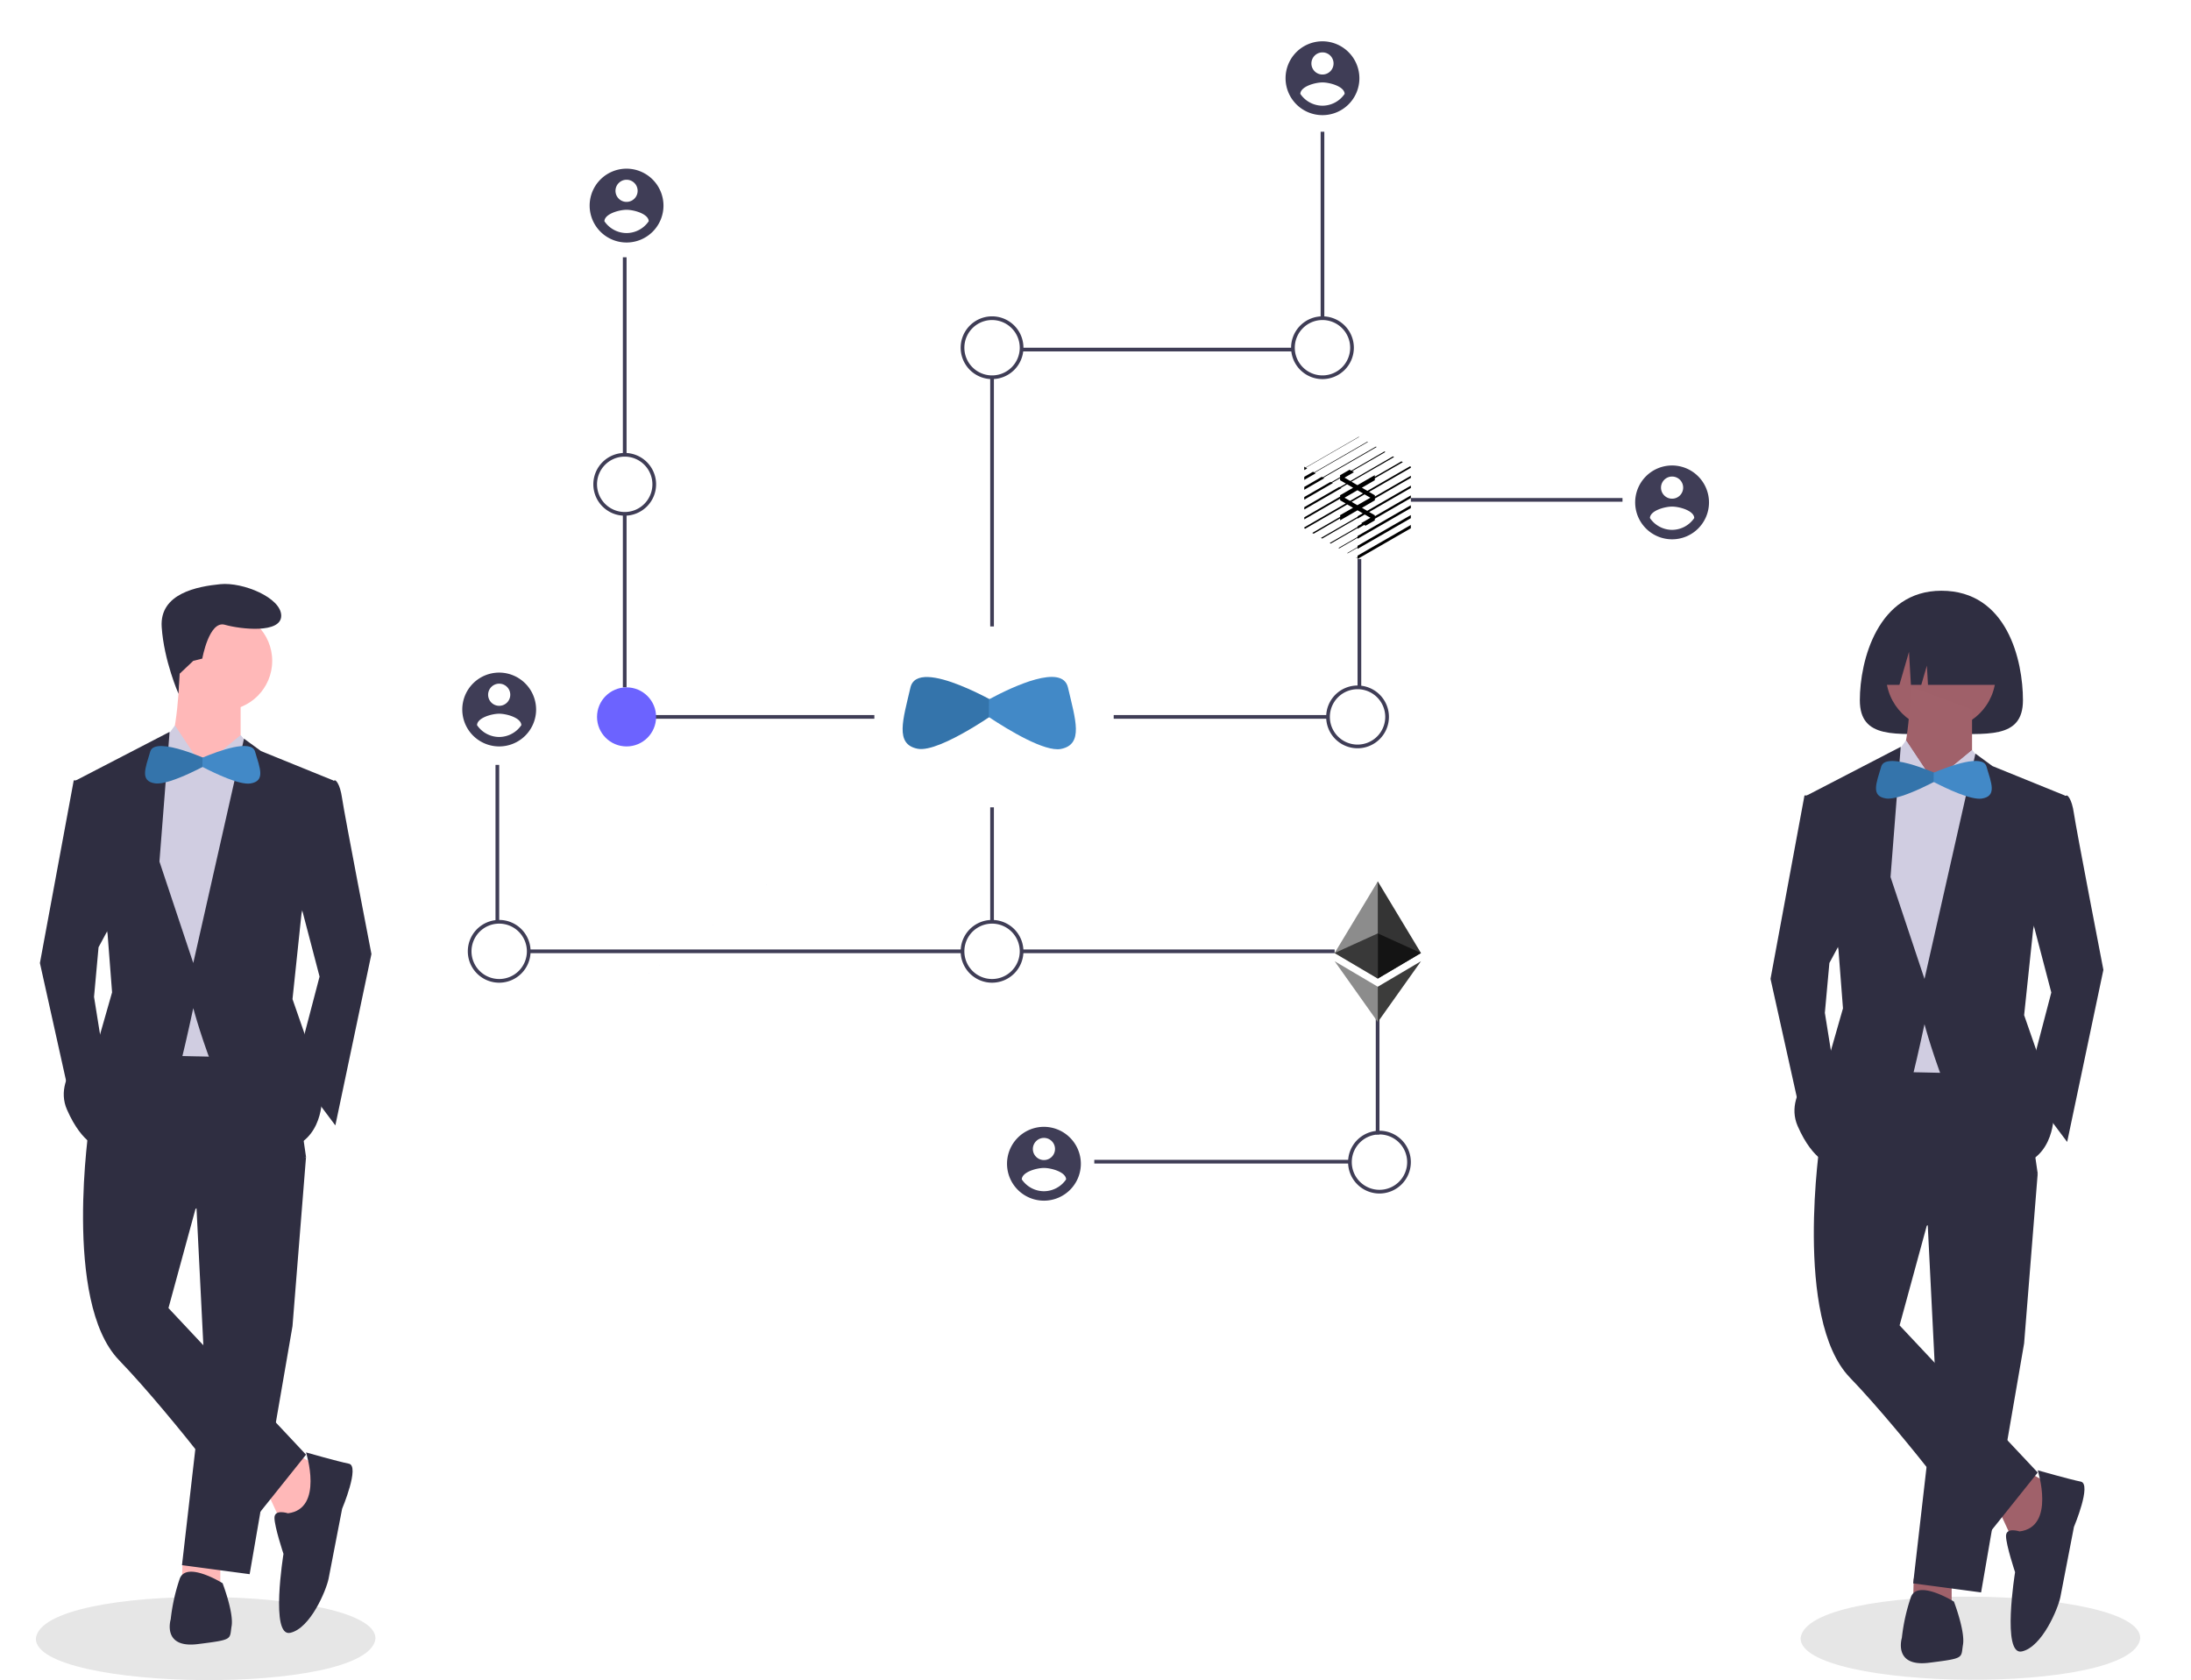 <?xml version="1.0" encoding="UTF-8" standalone="no"?>
<svg
   xmlns:dc="http://purl.org/dc/elements/1.1/"
   xmlns:cc="http://creativecommons.org/ns#"
   xmlns:rdf="http://www.w3.org/1999/02/22-rdf-syntax-ns#"
   xmlns:svg="http://www.w3.org/2000/svg"
   xmlns="http://www.w3.org/2000/svg"
   xmlns:sodipodi="http://sodipodi.sourceforge.net/DTD/sodipodi-0.dtd"
   xmlns:inkscape="http://www.inkscape.org/namespaces/inkscape"
   id="fb0462f1-4822-46c6-85a1-002b71cfcb82"
   data-name="Layer 1"
   width="980.494"
   height="751.895"
   viewBox="0 0 980.494 751.895"
   version="1.1"
   sodipodi:docname="chainhipster-logo-bc.svg"
   inkscape:version="1.0.1 (3bc2e813f5, 2020-09-07)">
  <defs
     id="defs109" />
  <sodipodi:namedview
     pagecolor="#ffffff"
     bordercolor="#666666"
     borderopacity="1"
     objecttolerance="10"
     gridtolerance="10"
     guidetolerance="10"
     inkscape:pageopacity="0"
     inkscape:pageshadow="2"
     inkscape:window-width="1816"
     inkscape:window-height="1021"
     id="namedview107"
     showgrid="false"
     inkscape:zoom="0.88776825"
     inkscape:cx="520.60414"
     inkscape:cy="449.00152"
     inkscape:window-x="2388"
     inkscape:window-y="199"
     inkscape:window-maximized="0"
     inkscape:current-layer="fb0462f1-4822-46c6-85a1-002b71cfcb82"
     inkscape:document-rotation="0" />
  <title
     id="title2">nakamoto</title>
  <path
     d="m 957.778,733.14 c -2.845,25.876 -152.226,23.704 -151.999,-0.002 2.845,-25.875 152.226,-23.702 151.999,0.002 z"
     fill="#e6e6e6"
     id="path74-6" />
  <rect
     x="278.741"
     y="115.136"
     width="1.652"
     height="88.39"
     fill="#3f3d56"
     id="rect4"
     style="stroke-width:0.826" />
  <rect
     x="278.741"
     y="229.836"
     width="1.652"
     height="77.774"
     fill="#3f3d56"
     id="rect6"
     style="stroke-width:0.826" />
  <rect
     x="276.263"
     y="320.002"
     width="115.014"
     height="1.652"
     id="rect8"
     style="fill:#3f3d56;stroke-width:0.783" />
  <rect
     x="221.742"
     y="342.306"
     width="1.652"
     height="70.216"
     fill="#3f3d56"
     id="rect10"
     style="stroke-width:0.826" />
  <rect
     x="236.611"
     y="424.913"
     width="194.127"
     height="1.652"
     fill="#3f3d56"
     id="rect12"
     style="stroke-width:0.826" />
  <path
     d="M 443.955,412.522"
     fill="none"
     stroke="#3f3d56"
     stroke-miterlimit="10"
     stroke-width="0.826"
     id="path14" />
  <path
     d="M 443.955,344.784"
     fill="none"
     stroke="#3f3d56"
     stroke-miterlimit="10"
     stroke-width="0.826"
     id="path16" />
  <rect
     x="590.996"
     y="58.963"
     width="1.652"
     height="83.433"
     fill="#3f3d56"
     id="rect18"
     style="stroke-width:0.826" />
  <rect
     x="457.144"
     y="155.613"
     width="121.461"
     height="1.652"
     fill="#3f3d56"
     id="rect20"
     style="stroke-width:0.826" />
  <rect
     x="443.129"
     y="168.831"
     width="1.652"
     height="111.52"
     fill="#3f3d56"
     id="rect22"
     style="stroke-width:0.826" />
  <path
     d="m 279.567,230.786 a 14.043,14.043 0 1 1 14.043,-14.043 14.059,14.059 0 0 1 -14.043,14.043 z m 0,-26.434 a 12.391,12.391 0 1 0 12.391,12.391 12.405,12.405 0 0 0 -12.391,-12.391 z"
     fill="#3f3d56"
     id="path24"
     style="stroke-width:0.826" />
  <path
     d="m 223.394,439.782 a 14.043,14.043 0 1 1 14.043,-14.043 14.059,14.059 0 0 1 -14.043,14.043 z m 0,-26.434 a 12.391,12.391 0 1 0 12.391,12.391 12.405,12.405 0 0 0 -12.391,-12.391 z"
     fill="#3f3d56"
     id="path26"
     style="stroke-width:0.826" />
  <circle
     cx="280.393"
     cy="320.828"
     fill="#6c63ff"
     id="circle28"
     r="13.217"
     style="stroke-width:0.826" />
  <rect
     x="631.376"
     y="222.88"
     width="94.705"
     height="1.652"
     fill="#3f3d56"
     id="rect30"
     style="stroke-width:0.687" />
  <rect
     x="607.518"
     y="250.156"
     width="1.652"
     height="57.455"
     fill="#3f3d56"
     id="rect32"
     style="stroke-width:0.71" />
  <rect
     x="498.39"
     y="320.002"
     width="95.91"
     height="1.652"
     id="rect34"
     style="fill:#3f3d56;stroke-width:0.772" />
  <rect
     x="489.705"
     y="519.059"
     width="113.998"
     height="1.652"
     fill="#3f3d56"
     id="rect36"
     style="stroke-width:0.826" />
  <rect
     x="615.674"
     y="453.58"
     width="1.652"
     height="54.11"
     fill="#3f3d56"
     id="rect38"
     style="stroke-width:0.725" />
  <rect
     x="457.172"
     y="424.913"
     width="140.083"
     height="1.652"
     fill="#3f3d56"
     id="rect40"
     style="stroke-width:0.702" />
  <rect
     x="443.129"
     y="361.305"
     width="1.652"
     height="51.216"
     fill="#3f3d56"
     id="rect42"
     style="stroke-width:0.826" />
  <path
     d="m 591.822,169.657 a 14.043,14.043 0 1 1 14.043,-14.043 14.059,14.059 0 0 1 -14.043,14.043 z m 0,-26.434 a 12.391,12.391 0 1 0 12.391,12.391 12.405,12.405 0 0 0 -12.391,-12.391 z"
     fill="#3f3d56"
     id="path46"
     style="stroke-width:0.826" />
  <path
     d="m 443.955,169.657 a 14.043,14.043 0 1 1 14.043,-14.043 14.059,14.059 0 0 1 -14.043,14.043 z m 0,-26.434 a 12.391,12.391 0 1 0 12.391,12.391 12.405,12.405 0 0 0 -12.391,-12.391 z"
     fill="#3f3d56"
     id="path48"
     style="stroke-width:0.826" />
  <path
     d="m 617.326,534.125 a 14.043,14.043 0 1 1 14.043,-14.043 14.059,14.059 0 0 1 -14.043,14.043 z m 0,-26.434 a 12.391,12.391 0 1 0 12.391,12.391 12.405,12.405 0 0 0 -12.391,-12.391 z"
     fill="#3f3d56"
     id="path50"
     style="stroke-width:0.826" />
  <path
     d="m 443.955,439.782 a 14.043,14.043 0 1 1 14.043,-14.043 14.059,14.059 0 0 1 -14.043,14.043 z m 0,-26.434 a 12.391,12.391 0 1 0 12.391,12.391 12.405,12.405 0 0 0 -12.391,-12.391 z"
     fill="#3f3d56"
     id="path54"
     style="stroke-width:0.826" />
  <path
     d="m 607.518,334.871 a 14.043,14.043 0 1 1 14.043,-14.043 14.059,14.059 0 0 1 -14.043,14.043 z m 0,-26.434 a 12.391,12.391 0 1 0 12.391,12.391 12.405,12.405 0 0 0 -12.391,-12.391 z"
     fill="#3f3d56"
     id="path56"
     style="stroke-width:0.826" />
  <path
     d="m 223.394,301.002 a 16.521,16.521 0 1 0 16.521,16.521 16.57,16.57 0 0 0 -16.521,-16.521 z m 0,4.956 a 4.956,4.956 0 1 1 -4.956,4.956 4.973,4.973 0 0 1 4.956,-4.956 z m 0,23.861 a 12.036,12.036 0 0 1 -9.913,-5.29 c 0.079,-3.304 6.609,-5.123 9.913,-5.123 3.304,0 9.833,1.819 9.913,5.123 a 12.056,12.056 0 0 1 -9.913,5.29 z"
     fill="#3f3d56"
     id="path58"
     style="stroke-width:0.826" />
  <path
     d="m 280.393,75.485 a 16.521,16.521 0 1 0 16.521,16.521 16.57,16.57 0 0 0 -16.521,-16.521 z m 0,4.956 a 4.956,4.956 0 1 1 -4.956,4.956 4.973,4.973 0 0 1 4.956,-4.956 z m 0,23.861 a 12.036,12.036 0 0 1 -9.913,-5.29 c 0.079,-3.304 6.609,-5.123 9.913,-5.123 3.304,0 9.833,1.819 9.913,5.123 a 12.056,12.056 0 0 1 -9.913,5.29 z"
     fill="#3f3d56"
     id="path60"
     style="stroke-width:0.826" />
  <path
     d="M 591.822,18.486 A 16.521,16.521 0 1 0 608.343,35.007 16.57,16.57 0 0 0 591.822,18.486 Z m 0,4.956 a 4.956,4.956 0 1 1 -4.956,4.956 4.973,4.973 0 0 1 4.956,-4.956 z m 0,23.861 a 12.036,12.036 0 0 1 -9.913,-5.29 c 0.079,-3.304 6.609,-5.123 9.913,-5.123 3.304,0 9.833,1.819 9.913,5.123 a 12.056,12.056 0 0 1 -9.913,5.29 z"
     fill="#3f3d56"
     id="path62"
     style="stroke-width:0.826" />
  <path
     d="m 748.275,208.31 a 16.521,16.521 0 1 0 16.521,16.521 16.57,16.57 0 0 0 -16.521,-16.521 z m 0,4.956 a 4.956,4.956 0 1 1 -4.956,4.956 4.973,4.973 0 0 1 4.956,-4.956 z m 0,23.861 a 12.036,12.036 0 0 1 -9.913,-5.29 c 0.079,-3.304 6.609,-5.123 9.913,-5.123 3.304,0 9.833,1.819 9.913,5.123 a 12.056,12.056 0 0 1 -9.913,5.29 z"
     fill="#3f3d56"
     id="path64"
     style="stroke-width:0.826" />
  <path
     d="m 467.174,504.285 a 16.521,16.521 0 1 0 16.521,16.521 16.57,16.57 0 0 0 -16.521,-16.521 z m 0,4.956 a 4.956,4.956 0 1 1 -4.956,4.956 4.973,4.973 0 0 1 4.956,-4.956 z m 0,23.861 a 12.036,12.036 0 0 1 -9.913,-5.29 c 0.079,-3.304 6.609,-5.123 9.913,-5.123 3.304,0 9.833,1.819 9.913,5.123 a 12.056,12.056 0 0 1 -9.913,5.29 z"
     fill="#3f3d56"
     id="path66"
     style="stroke-width:0.826" />
  <path
     d="m 442.465,320.851 c -281.795,212.503 -140.898,106.252 0,0 z"
     id="path70"
     inkscape:connector-curvature="0"
     style="fill:#6c63ff;stroke-width:0.826"
     sodipodi:nodetypes="cc" />
  <path
     d="m 168.041,733.294 c -2.845,25.876 -152.226,23.704 -151.999,-0.002 2.845,-25.875 152.226,-23.702 151.999,0.002 z"
     fill="#e6e6e6"
     id="path74" />
  <polygon
     points="109.81,681.276 120.911,680.267 127.976,657.054 116.874,650.999 103.754,668.156 "
     fill="#ffb8b8"
     id="polygon76"
     transform="translate(16.041)" />
  <polygon
     points="65.403,707.516 82.56,708.525 82.56,697.424 65.642,698.373 "
     fill="#ffb8b8"
     id="polygon78"
     transform="translate(16.041)" />
  <polygon
     points="75.495,612.647 65.403,700.451 95.68,704.488 114.856,593.472 120.911,517.778 71.458,531.908 "
     fill="#2f2e41"
     id="polygon80"
     transform="translate(16.041)" />
  <path
     d="m 40.065,502.64 c 0,0 -12.111,79.73 13.12,105.971 25.231,26.24 59.545,72.666 59.545,72.666 l 24.222,-30.277 -61.564,-65.601 12.111,-44.407 49.453,-23.213 -8.074,-55.508 -72.666,-1.009 z"
     fill="#2f2e41"
     id="path82" />
  <circle
     cx="99.611"
     cy="295.744"
     fill="#ffb8b8"
     id="circle84"
     r="22.203" />
  <path
     d="m 80.435,300.791 c 0,0 -1.009,31.287 -6.055,35.324 -5.046,4.037 18.166,21.194 18.166,21.194 L 107.685,333.087 v -22.203 z"
     fill="#ffb8b8"
     id="path86" />
  <polygon
     points="62.233,324.677 55.31,334.096 45.218,362.355 53.292,472.362 100.726,473.371 106.782,347.216 91.643,329.05 74.486,343.179 "
     fill="#d0cde1"
     id="polygon88"
     transform="translate(16.041)" />
  <path
     d="m 141.999,350.244 8.074,-1.009 c 0,0 2.018,1.009 3.028,8.074 1.009,7.065 13.12,69.638 13.12,69.638 l -16.148,76.703 -18.166,-24.222 11.102,-42.388 -11.102,-42.388 z"
     fill="#2f2e41"
     id="path90" />
  <polygon
     points="16.959,349.234 1.821,430.983 15.95,494.566 30.079,471.353 26.042,446.122 28.061,423.919 35.126,410.798 23.015,349.234 "
     fill="#2f2e41"
     id="polygon92"
     transform="translate(16.041)" />
  <path
     d="m 128.879,677.239 c 0,0 -6.055,-2.018 -6.055,2.018 0,4.037 4.037,16.148 4.037,16.148 0,0 -6.055,37.342 3.028,35.324 9.083,-2.018 16.148,-19.176 17.157,-24.222 1.009,-5.046 6.055,-31.287 6.055,-31.287 0,0 8.074,-19.176 3.028,-20.185 -5.046,-1.009 -19.176,-5.046 -19.176,-5.046 0,0 8.074,25.231 -8.074,27.25 z"
     fill="#2f2e41"
     id="path94" />
  <path
     d="m 99.611,708.525 c 0,0 -16.148,-10.092 -19.176,-2.018 a 84.801,84.801 0 0 0 -4.037,18.166 c 0,0 -4.037,13.12 12.111,11.102 16.148,-2.018 14.129,-2.018 15.139,-8.074 1.009,-6.056 -4.037,-19.176 -4.037,-19.176 z"
     fill="#2f2e41"
     id="path96" />
  <path
     d="m 86.49,295.745 4.037,-1.009 c 0,0 3.028,-17.157 10.092,-15.139 7.065,2.018 25.231,4.037 25.231,-4.037 0,-8.074 -17.157,-15.139 -27.25,-14.129 -10.092,1.009 -27.25,4.037 -26.24,19.176 1.009,15.139 7.522,29.865 7.522,29.865 l 0.526,-8.976 z"
     fill="#2f2e41"
     id="path98" />
  <polygon
     points="74.486,343.179 91.643,329.05 97.6,336.197 91.643,355.29 "
     fill="#d0cde1"
     id="polygon100"
     transform="translate(16.041)" />
  <polygon
     points="74.486,343.179 62.375,325.013 55.31,334.096 59.347,354.281 "
     fill="#d0cde1"
     id="polygon102"
     transform="translate(16.041)" />
  <path
     d="m 149.064,349.234 -32.296,-13.12 -7.569,-5.551 -22.708,100.42 -15.139,-45.416 4.542,-58.032 -41.884,21.699 14.129,68.629 2.018,26.24 -6.055,21.194 c 0,0 -21.194,15.139 -14.129,31.287 7.065,16.148 15.139,17.157 15.139,17.157 0,0 34.314,-32.296 36.333,-40.37 2.018,-8.074 5.046,-22.203 5.046,-22.203 0,0 17.157,64.592 37.342,63.582 20.185,-1.009 20.185,-22.203 20.185,-22.203 l -5.046,-22.203 -8.074,-23.213 4.037,-38.351 z"
     fill="#2f2e41"
     id="path104" />
  <g
     transform="matrix(2.446,0,0,2.538,614.601,209.945)"
     id="layer1"
     inkscape:label="Layer 1">
    <g
       id="g4554"
       transform="matrix(0.265,0,0,0.265,-86.129,31.849)">
      <path
         class="b"
         d="M 69.88,38.18 C 69.88,38.18 10.53,3.74 5.4,25.16 0.27,46.58 -5.5,62.86 10.31,65.87 26.12,68.88 69.88,38.18 69.88,38.18 Z"
         id="path24-3"
         inkscape:connector-curvature="0"
         style="fill:#3474ab" />
      <path
         class="c"
         d="m 59.62,33 c 17,-8.8 50.68,-23.88 54.53,-7.91 5.18,21.49 11,37.84 -4.79,40.91 -11.08,2.15 -36,-12.38 -49.82,-21.2 -0.02,-10.44 0.1,-1.51 0.08,-11.8 z"
         id="path26-6"
         inkscape:connector-curvature="0"
         style="fill:#4289c7" />
    </g>
  </g>
  <g
     transform="matrix(1.627,0,0,1.321,205.04,285.443)"
     id="layer1-7"
     inkscape:label="Layer 1">
    <g
       id="g4554-5"
       transform="matrix(0.265,0,0,0.265,-86.129,31.849)">
      <path
         class="b"
         d="M 69.88,38.18 C 69.88,38.18 10.53,3.74 5.4,25.16 0.27,46.58 -5.5,62.86 10.31,65.87 26.12,68.88 69.88,38.18 69.88,38.18 Z"
         id="path24-3-3"
         inkscape:connector-curvature="0"
         style="fill:#3474ab" />
      <path
         class="c"
         d="m 59.62,33 c 17,-8.8 50.68,-23.88 54.53,-7.91 5.18,21.49 11,37.84 -4.79,40.91 -11.08,2.15 -36,-12.38 -49.82,-21.2 -0.02,-10.44 0.1,-1.51 0.08,-11.8 z"
         id="path26-6-5"
         inkscape:connector-curvature="0"
         style="fill:#4289c7" />
    </g>
  </g>
  <g
     id="g76"
     transform="matrix(0.151,0,0,0.151,597.256,394.442)">
    <polygon
       fill="#343434"
       points="125.166,285.168 127.961,287.958 255.923,212.32 127.961,0 125.166,9.5 "
       id="polygon64" />
    <polygon
       fill="#8c8c8c"
       points="127.962,0 0,212.32 127.962,287.959 127.962,154.158 "
       id="polygon66" />
    <polygon
       fill="#3c3c3b"
       points="126.386,412.306 127.961,416.907 255.999,236.587 127.961,312.187 126.386,314.107 "
       id="polygon68" />
    <polygon
       fill="#8c8c8c"
       points="127.962,416.905 127.962,312.185 0,236.585 "
       id="polygon70" />
    <polygon
       fill="#141414"
       points="127.961,287.958 255.921,212.321 127.961,154.159 "
       id="polygon72" />
    <polygon
       fill="#393939"
       points="0.001,212.321 127.961,287.958 127.961,154.159 "
       id="polygon74" />
  </g>
  <path
     d="m 608.096,195.45 -23.84,13.763 -0.579,-0.346 -0.018,0.018 v 1.486 l 1.313,-0.752 -0.579,-0.328 23.838,-13.763 z m 3.823,2.2 -23.84,13.765 -0.483,-0.292 -3.937,2.279 v 1.37 l 5.133,-2.954 -0.481,-0.269 23.838,-13.763 z m 3.823,2.202 -23.843,13.763 -0.385,-0.233 -7.855,4.536 v 1.276 l 8.958,-5.174 -0.387,-0.212 23.82,-13.765 z m 3.802,2.181 -14.844,8.609 -0.752,-0.424 -4.249,2.45 v 0.868 l -3.975,2.298 -0.289,-0.173 -11.775,6.774 v 1.178 l 12.778,-7.394 -0.289,-0.173 3.551,-2.047 v 0.907 l 2.626,1.504 -2.763,1.605 -0.194,-0.116 -15.694,9.072 v 1.044 l 16.601,-9.574 -0.191,-0.119 2.758,-1.602 2.685,1.564 -5.813,3.339 v 0.618 l -16.036,9.268 v 0.928 l 16.043,-9.27 v 0.713 l 2.489,1.429 -18.532,10.713 v 0.406 l 0.367,0.212 18.878,-10.886 2.569,1.486 -5.771,3.301 v 0.752 l -12.471,7.203 0.615,0.344 11.853,-6.852 v 0.868 l 7.782,-4.497 2.334,1.352 -2.298,1.331 v 0.233 l -16.389,9.46 0.524,0.287 15.844,-9.147 v 0.232 l 3.223,-1.853 2.548,1.466 -4.149,2.414 0.365,0.212 -1.969,1.14 v 0.328 l -12.468,7.201 0.424,0.251 12.044,-6.95 v 0.328 l 2.975,-1.719 0.579,0.349 4.149,-2.393 v -0.695 l 16.138,-9.305 v -1.178 l -16.118,9.323 v -0.424 l -2.548,-1.466 18.668,-10.773 v -1.042 l -19.557,11.292 -2.334,-1.352 5.771,-3.358 v -0.775 l 16.118,-9.282 v -0.928 l -16.118,9.305 v -0.579 l -2.605,-1.504 18.723,-10.811 -0.018,-0.463 -0.349,-0.194 -19.09,11.003 -2.471,-1.409 5.79,-3.36 v -0.848 l 12.548,-7.239 -0.618,-0.346 -11.949,6.891 v -0.713 l -7.759,4.477 -2.685,-1.564 19.092,-11.021 -0.522,-0.289 -19.051,11.021 -2.608,-1.504 4.228,-2.453 -0.791,-0.463 14.844,-8.571 z m -12.065,17.351 2.471,1.429 -2.76,1.602 -3.032,1.737 -2.471,-1.409 z m 3.166,1.853 2.626,1.504 -5.831,3.342 -2.587,-1.486 2.665,-1.543 z m 20.713,4.864 -23.84,13.765 v 0.445 l -8.532,4.924 0.308,0.191 8.224,-4.748 v 0.444 l 23.84,-13.745 z m 0,4.402 -23.84,13.765 v 0.561 l -4.632,2.683 0.23,0.114 4.402,-2.526 v 0.54 l 23.84,-13.745 z m 0,4.422 -23.84,13.743 v 0.675 l -0.713,0.426 0.134,0.057 0.579,-0.328 v 0.659 l 23.84,-13.745 z"
     id="path95"
     style="stroke-width:2.279" />
  <path
     d="m 905.291,313.367 c 0,17.672 -16.34,14.999 -36.497,14.999 -20.157,0 -36.497,2.673 -36.497,-14.999 0,-17.672 7.982,-48.997 36.497,-48.997 29.498,0 36.497,31.325 36.497,48.997 z"
     fill="#2f2e41"
     id="path6"
     style="stroke-width:1" />
  <circle
     cx="868.564"
     cy="301.903"
     r="24.559"
     fill="#a0616a"
     id="circle14"
     style="opacity:0.996;fill:#a0616a;fill-opacity:1;stroke-width:1" />
  <polygon
     points="109.81,681.276 120.911,680.267 127.976,657.054 116.874,650.999 103.754,668.156 "
     fill="#ffb8b8"
     id="polygon76-3"
     transform="matrix(1.004,0,0,1.004,790.496,5.35)"
     style="fill:#a0616a;fill-opacity:1" />
  <polygon
     points="65.642,698.373 65.403,707.516 82.56,708.525 82.56,697.424 "
     fill="#ffb8b8"
     id="polygon78-6"
     transform="matrix(1.004,0,0,1.004,790.496,5.35)"
     style="fill:#a0616a;fill-opacity:1" />
  <polygon
     points="114.856,593.472 120.911,517.778 71.458,531.908 75.495,612.647 65.403,700.451 95.68,704.488 "
     fill="#2f2e41"
     id="polygon80-7"
     transform="matrix(1.004,0,0,1.004,790.496,5.35)" />
  <path
     d="m 814.618,510.04 c 0,0 -12.16,80.055 13.174,106.403 25.334,26.347 59.788,72.962 59.788,72.962 l 24.321,-30.401 -61.815,-65.868 12.16,-44.588 49.655,-23.307 -8.107,-55.735 -72.962,-1.013 z"
     fill="#2f2e41"
     id="path82-5"
     style="stroke-width:1.004" />
  <path
     d="m 855.152,307.368 c 0,0 -1.013,31.414 -6.08,35.468 -5.067,4.053 18.24,21.281 18.24,21.281 l 15.2,-24.321 v -22.294 z"
     fill="#ffb8b8"
     id="path86-3"
     style="fill:#a0616a;fill-opacity:1;stroke-width:1.004" />
  <polygon
     points="74.486,343.179 62.233,324.677 55.31,334.096 45.218,362.355 53.292,472.362 100.726,473.371 106.782,347.216 91.643,329.05 "
     fill="#d0cde1"
     id="polygon88-5"
     transform="matrix(1.004,0,0,1.004,790.496,5.35)" />
  <path
     d="m 916.967,357.022 8.107,-1.013 c 0,0 2.027,1.013 3.04,8.107 1.013,7.094 13.174,69.922 13.174,69.922 l -16.214,77.015 -18.241,-24.321 11.147,-42.561 -11.147,-42.561 z"
     fill="#2f2e41"
     id="path90-6"
     style="stroke-width:1.004" />
  <polygon
     points="23.015,349.234 16.959,349.234 1.821,430.983 15.95,494.566 30.079,471.353 26.042,446.122 28.061,423.919 35.126,410.798 "
     fill="#2f2e41"
     id="polygon92-2"
     transform="matrix(1.004,0,0,1.004,790.496,5.35)" />
  <path
     d="m 903.793,685.351 c 0,0 -6.08,-2.027 -6.08,2.027 0,4.053 4.053,16.214 4.053,16.214 0,0 -6.08,37.494 3.04,35.468 9.12,-2.027 16.214,-19.254 17.227,-24.321 1.013,-5.067 6.08,-31.414 6.08,-31.414 0,0 8.107,-19.254 3.04,-20.267 -5.067,-1.013 -19.254,-5.067 -19.254,-5.067 0,0 8.107,25.334 -8.107,27.361 z"
     fill="#2f2e41"
     id="path94-9"
     style="stroke-width:1.004" />
  <path
     d="m 874.406,716.765 c 0,0 -16.214,-10.134 -19.254,-2.027 a 85.147,85.147 0 0 0 -4.053,18.24 c 0,0 -4.053,13.174 12.16,11.147 16.214,-2.027 14.187,-2.027 15.2,-8.107 1.013,-6.08 -4.053,-19.254 -4.053,-19.254 z"
     fill="#2f2e41"
     id="path96-1"
     style="stroke-width:1.004" />
  <polygon
     points="91.643,355.29 74.486,343.179 91.643,329.05 97.6,336.197 "
     fill="#d0cde1"
     id="polygon100-2"
     transform="matrix(1.004,0,0,1.004,790.496,5.35)" />
  <polygon
     points="59.347,354.281 74.486,343.179 62.375,325.013 55.31,334.096 "
     fill="#d0cde1"
     id="polygon102-7"
     transform="matrix(1.004,0,0,1.004,790.496,5.35)" />
  <path
     d="m 924.06,356.009 -32.428,-13.174 -7.6,-5.573 -22.801,100.829 -15.2,-45.601 4.56,-58.268 -42.054,21.787 14.187,68.909 2.027,26.347 -6.08,21.281 c 0,0 -21.281,15.2 -14.187,31.414 7.094,16.214 15.2,17.227 15.2,17.227 0,0 34.454,-32.428 36.481,-40.534 2.027,-8.107 5.067,-22.294 5.067,-22.294 0,0 17.227,64.855 37.494,63.842 20.267,-1.013 20.267,-22.294 20.267,-22.294 l -5.067,-22.294 -8.107,-23.307 4.053,-38.508 z"
     fill="#2f2e41"
     id="path104-0"
     style="stroke-width:1.004" />
  <g
     transform="matrix(1.634,0,0,1.326,980.265,291.958)"
     id="layer1-7-9"
     inkscape:label="Layer 1">
    <g
       id="g4554-5-3"
       transform="matrix(0.265,0,0,0.265,-86.129,31.849)">
      <path
         class="b"
         d="M 69.88,38.18 C 69.88,38.18 10.53,3.74 5.4,25.16 0.27,46.58 -5.5,62.86 10.31,65.87 26.12,68.88 69.88,38.18 69.88,38.18 Z"
         id="path24-3-3-6"
         inkscape:connector-curvature="0"
         style="fill:#3474ab" />
      <path
         class="c"
         d="m 59.62,33 c 17,-8.8 50.68,-23.88 54.53,-7.91 5.18,21.49 11,37.84 -4.79,40.91 -11.08,2.15 -36,-12.38 -49.82,-21.2 -0.02,-10.44 0.1,-1.51 0.08,-11.8 z"
         id="path26-6-5-0"
         inkscape:connector-curvature="0"
         style="fill:#4289c7" />
    </g>
  </g>
  <path
     d="m 840.296,306.478 v 0 h 9.714 l 4.285,-14.768 0.857,14.768 h 4.643 l 2.5,-8.615 0.5,8.615 h 34.498 v 0 c 0,-17.672 -11.64,-31.998 -25.998,-31.998 h -5 c -14.358,0 -25.998,14.326 -25.998,31.998 z"
     fill="#2f2e41"
     id="path30"
     style="stroke-width:1" />
</svg>
